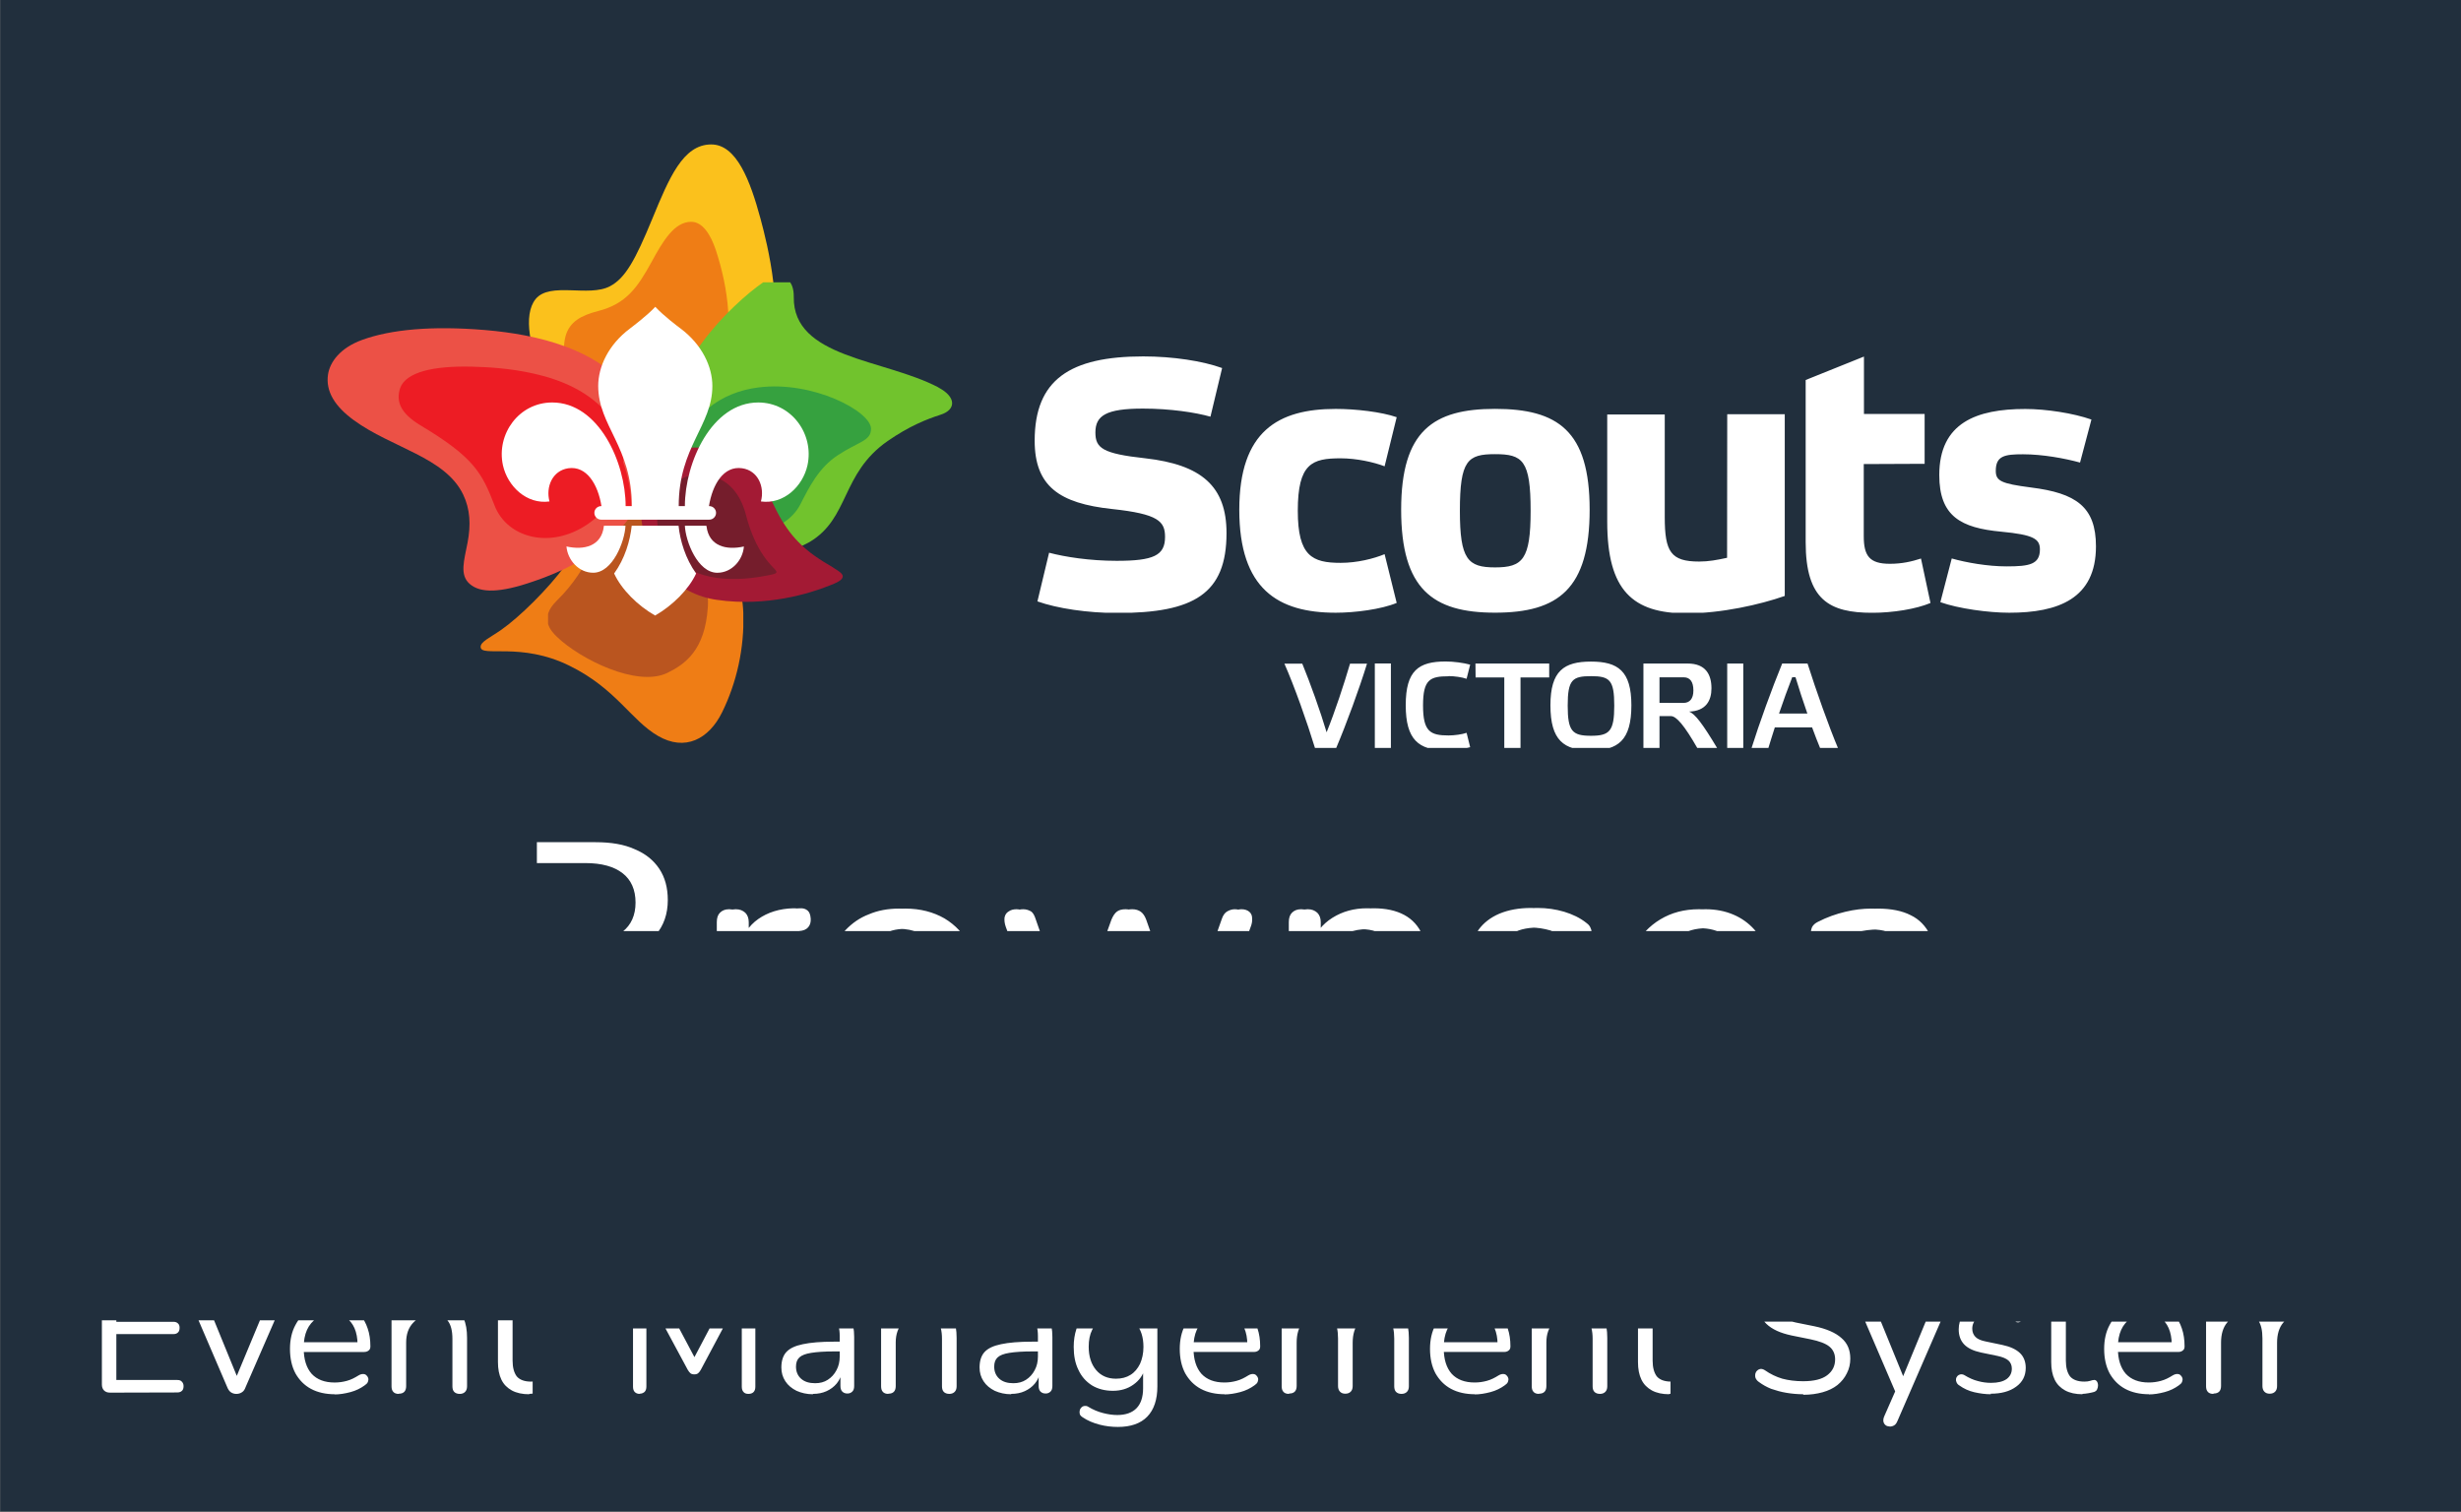 <?xml version="1.0" encoding="UTF-8"?>
<svg width="57.75mm" height="35.49mm" version="1.1" viewBox="0 0 57.75 35.49" xmlns="http://www.w3.org/2000/svg"><rect x="0" y="0" width="57.75" height="35.49" fill="#808080" stroke="none"/><defs><clipPath id="clipPath6"><path d="m36 1031h770v124h-770z"/></clipPath><clipPath id="clipPath10"><path d="m122 1082h71.2v18h-71.2z"/></clipPath><clipPath id="clipPath12"><path d="m139 1073h38v6.13h-38z"/></clipPath><clipPath id="clipPath14"><path d="m88 1092h17v21.2h-17z"/></clipPath><clipPath id="clipPath16"><path d="m91 1093h12v16h-12z"/></clipPath><clipPath id="clipPath18"><path d="m97 1085h20v19h-20z"/></clipPath><clipPath id="clipPath20"><path d="m98 1087h14v11h-14z"/></clipPath><clipPath id="clipPath22"><path d="m85 1073h18v16h-18z"/></clipPath><clipPath id="clipPath24"><path d="m90 1077h12v12h-12z"/></clipPath><clipPath id="clipPath26"><path d="m96 1082h14v11h-14z"/></clipPath><clipPath id="clipPath28"><path d="m75.2 1083h21.8v18h-21.8z"/></clipPath><clipPath id="clipPath30"><path d="m80 1087h16v12h-16z"/></clipPath><clipPath id="clipPath32"><path d="m97 1084h9v8h-9z"/></clipPath><clipPath id="clipPath34"><path d="m86 1081h22v22h-22z"/></clipPath><clipPath id="clipPath36"><path transform="matrix(.048 0 0 -.048 -17.7 53)" d="m373 1113h96v16h-96z"/></clipPath><clipPath id="clipPath38"><path transform="matrix(.083 0 0 -.083 -33.8 90.9)" d="m406 1090h31v10h-31z"/></clipPath><clipPath id="clipPath40"><path transform="matrix(.083 0 0 -.083 -32.1 89.7)" d="m386 1074h71v11h-71z"/></clipPath><clipPath id="clipPath42"><path transform="matrix(.083 0 0 -.083 -33.4 88.5)" d="m401 1059h39v12h-39z"/></clipPath></defs><g transform="translate(-76.34 -129.8)"><g transform="matrix(.265 0 0 .265 -41.1 101)"><path transform="matrix(.283 0 0 -1.08 433 1356)" d="m36 1031h770v124h-770z" clip-path="url(#clipPath6)" fill="#212f3d"/><g transform="translate(0,14)"><path transform="matrix(1.33,0,0,-1.33,372,1588)" d="m192 1092c-1.01 0.278-2.49 0.551-3.8 0.551-1.21 0-1.81-0.098-1.81-1.1 0-0.676 0.352-0.852 2.34-1.11 3-0.375 4.33-1.28 4.33-3.92 0-3.49-2.52-4.42-5.77-4.42-1.39 0-3.4 0.278-4.59 0.703l0.758 2.91c0.957-0.273 2.39-0.527 3.65-0.527 1.51 0 2.22 0.125 2.22 1.13 0 0.703-0.43 0.976-2.57 1.18-2.7 0.25-4.13 1.03-4.13 3.77 0 3.49 2.49 4.4 5.72 4.4 1.39 0 3.2-0.278 4.41-0.703zm-14.4-0.101v-4.8c0-1.31 0.379-1.84 1.74-1.84 0.809 0 1.46 0.152 2.07 0.351l0.633-2.96c-0.957-0.403-2.5-0.653-3.88-0.653-2.85 0-4.43 0.856-4.43 4.7v10.8l3.88 1.56v-3.82h4.04v-3.32zm-9.09 3.32h3.83v-12.1c-1.64-0.578-4.23-1.16-6.53-1.16-3.58 0-5.29 1.51-5.29 6.1v7.14h3.83v-6.83c0-2.31 0.402-2.96 2.29-2.96 0.629 0 1.18 0.102 1.86 0.25zm-17.8-6.43c0-3.24 0.527-3.77 2.34-3.77 1.84 0 2.37 0.527 2.37 3.77 0 3.36-0.527 3.77-2.37 3.77-1.82 0-2.34-0.402-2.34-3.77m-3.91 0.075c0 5.25 2.14 6.71 6.25 6.71 4.18 0 6.3-1.46 6.3-6.71 0-5.28-2.09-6.86-6.3-6.86-4.16 0-6.25 1.58-6.25 6.86m-0.297-6.21c-1.03-0.426-2.77-0.653-4.06-0.653-3.85 0-6.42 1.58-6.42 6.86 0 5.23 2.59 6.71 6.42 6.71 1.34 0 3.05-0.2 4.06-0.551l-0.805-3.27c-0.73 0.278-1.87 0.532-2.93 0.532-1.89 0-2.85-0.329-2.85-3.49 0-3.02 0.961-3.47 2.85-3.47 1.11 0 2.2 0.277 2.93 0.578zm-12.4 12.4c-0.988 0.281-2.68 0.539-4.5 0.539-2.45 0-3.16-0.469-3.16-1.59 0-1.04 0.473-1.41 3.32-1.72 3.74-0.422 5.41-1.86 5.41-4.98 0-4.04-2.17-5.32-7.27-5.32-1.98 0-4 0.304-5.32 0.773l0.777 3.24c1.06-0.281 2.71-0.539 4.5-0.539 2.45 0 3.22 0.352 3.22 1.59 0 1.04-0.445 1.53-3.53 1.86-3.51 0.375-5.15 1.52-5.15 4.55 0 4.06 2.35 5.61 7.23 5.61 1.98 0 3.95-0.305 5.25-0.774z" clip-path="url(#clipPath10)" fill="#fff"/><path transform="matrix(1.33,0,0,-1.33,372,1588)" d="m164 1076v1.7h1.62c0.402 0 0.637-0.282 0.637-0.875 0-0.551-0.246-0.828-0.66-0.828zm1.97-0.582c1.13 0.039 1.49 0.738 1.49 1.55 0 0.911-0.383 1.65-1.58 1.65h-2.95v-5.66h1.07v2.16h0.758c0.363 0 0.894-0.61 1.78-2.16h1.32c-0.992 1.66-1.5 2.32-1.89 2.46m-6.53-1.61c-1.25 0-1.55 0.309-1.55 2.01 0 1.72 0.309 1.96 1.55 1.96s1.55-0.25 1.55-1.96c0-1.7-0.309-2.01-1.55-2.01m0 4.94c-1.8 0-2.7-0.618-2.7-2.91 0-2.34 0.895-3 2.7-3 1.8 0 2.69 0.66 2.69 3 0 2.29-0.895 2.91-2.69 2.91m9.07-5.79h1.07v5.66h-1.07zm3.45 2.33c0.289 0.855 0.594 1.69 0.879 2.42h0.219c0.219-0.731 0.496-1.58 0.789-2.42zm1.89 3.33h-1.68c-0.691-1.69-1.52-3.97-2.05-5.66h1.12c0.133 0.429 0.277 0.91 0.441 1.41h2.48c0.188-0.52 0.383-1.01 0.547-1.41h1.19c-0.637 1.51-1.46 3.84-2.04 5.66m-22.1-0.926h1.91v-4.73h1.08v4.73h1.91v0.926h-4.91zm-6.71-4.73h1.07v5.66h-1.07zm4.91 4.82c0.383 0 0.91-0.074 1.2-0.18l0.238 0.942c-0.441 0.121-1.11 0.211-1.63 0.211-1.8 0-2.66-0.598-2.66-2.91 0-2.3 0.863-3 2.66-3 0.523 0 1.19 0.082 1.63 0.203l-0.238 0.957c-0.293-0.105-0.82-0.175-1.2-0.175-1.23 0-1.7 0.265-1.7 2 0 1.73 0.465 1.94 1.7 1.94m-8.12-3.73c-0.418 1.41-1.11 3.33-1.62 4.57h-1.19c0.668-1.51 1.5-3.86 2.05-5.66h1.38c0.715 1.69 1.55 3.97 2.07 5.66h-1.13c-0.406-1.38-1-3.19-1.56-4.57" clip-path="url(#clipPath12)" fill="#fff"/><path transform="matrix(1.33,0,0,-1.33,372,1588)" d="m105 1104c-0.211 1.77-0.613 3.34-0.855 4.24-0.68 2.51-1.59 4.96-3.3 4.94-1.86-0.016-2.78-2.22-3.9-4.94-1.14-2.77-1.8-3.96-2.82-4.5-1.41-0.746-3.99 0.313-4.95-0.851-0.43-0.531-0.527-1.38-0.387-2.36 0.102-0.718 0.332-1.5 0.645-2.28 0.297-0.726 0.668-1.44 1.08-2.08 0.949-1.46 2.17-2.59 3.68-3.23 0.348-0.153 0.715-0.278 1.09-0.375 0.031-0.01 0.059-0.016 0.09-0.02 0.543-0.133 1.12-0.211 1.73-0.227h0.492c0.484 0.024 1.01 0.106 1.55 0.262 0.039 0.012 0.078 0.024 0.121 0.035 0.047 0.016 0.098 0.032 0.148 0.047 0.234 0.078 0.473 0.168 0.711 0.274 0.094 0.043 0.191 0.09 0.285 0.136 1.53 0.754 3.02 2.12 3.92 4.27 0.293 0.699 0.52 1.48 0.668 2.35 0.234 1.4 0.184 2.92 0.016 4.3" clip-path="url(#clipPath14)" fill="#fbc11c"/><path transform="matrix(1.33,0,0,-1.33,372,1588)" d="m102 1102c-0.094 1.54-0.442 2.96-0.82 4.12-0.352 1.07-0.894 1.91-1.65 1.91-1.12 0-1.88-1.28-2.63-2.66-0.941-1.71-1.69-2.8-3.56-3.28-1.14-0.293-1.9-0.711-2.17-1.66-0.066-0.235-0.098-0.481-0.105-0.735-0.027-0.816 0.223-1.7 0.59-2.48 0.355-0.746 0.812-1.39 1.23-1.77 0.496-0.457 1.05-0.812 1.65-1.06 0.605-0.25 1.26-0.391 1.96-0.41h0.152c0.203 0 0.402 0.015 0.594 0.039 2.32 0.304 3.98 2.35 4.5 4.6 0.203 0.868 0.285 1.74 0.285 2.57 0 0.281-8e-3 0.558-0.023 0.832" clip-path="url(#clipPath16)" fill="#ef7d15"/><path transform="matrix(1.33,0,0,-1.33,372,1588)" d="m116 1097c-3.66 1.92-9.7 1.94-9.64 6.03 0.016 1.09-0.602 1.53-1.41 1.28-0.195-0.058-0.402-0.16-0.617-0.305-0.52-0.355-1.2-0.902-1.93-1.6-0.461-0.442-0.938-0.938-1.4-1.48-1.33-1.56-2.96-4.11-3.36-6.52-0.019-0.129-0.039-0.262-0.055-0.391-0.051-0.488-0.07-0.949-0.055-1.39 0.008-0.351 0.039-0.691 0.09-1.02 0.102-0.645 0.277-1.23 0.52-1.75 0.215-0.473 0.484-0.899 0.797-1.28 0.527-0.649 1.18-1.18 1.92-1.6 0.195-0.113 0.387-0.211 0.582-0.305 1.48-0.715 2.9-0.898 4.19-0.644 0.574 0.117 1.12 0.32 1.63 0.605 0.047 0.024 0.094 0.047 0.141 0.074 2.68 1.58 2.09 4.56 5.21 6.73 1.43 0.988 2.56 1.44 3.52 1.75 1.05 0.332 1.05 1.19-0.141 1.81" clip-path="url(#clipPath18)" fill="#71c32d"/><path transform="matrix(1.33,0,0,-1.33,372,1588)" d="m104 1097c-1.2-0.152-2.38-0.586-3.38-1.42-0.648-0.543-1.29-1.6-1.48-2.82-0.066-0.149-0.129-0.301-0.188-0.457-0.004-0.012-0.008-0.02-0.012-0.032-0.059-0.144-0.113-0.297-0.164-0.449-0.133-0.387-0.246-0.805-0.328-1.26-0.016-0.09-0.031-0.179-0.047-0.273-0.07-0.453-0.109-0.938-0.109-1.47v-0.207h0.832v0.207c0 0.141 0.004 0.281 0.012 0.422 0.027 0.422 0.086 0.856 0.176 1.28 0.051 0.223 0.105 0.446 0.168 0.664 0.352 0.168 0.742 0.258 1.14 0.247 1.15-0.036 1.89-0.532 2.37-1.16 0.078-0.105 0.152-0.214 0.219-0.324 0.133-0.226 0.238-0.457 0.324-0.687 0.07-0.196 0.129-0.383 0.176-0.567 0.027-0.113 0.059-0.222 0.09-0.332 0.062-0.222 0.137-0.437 0.211-0.648 0.039-0.102 0.078-0.207 0.121-0.309 0.066 0.012 0.133 0.024 0.203 0.039 0.465 0.098 0.898 0.278 1.28 0.516 0.516 0.324 0.926 0.758 1.17 1.23 0.621 1.22 1.26 2.48 2.51 3.3 1.4 0.922 2.21 0.938 2.21 1.76 0 1.15-3.87 3.22-7.5 2.75" clip-path="url(#clipPath20)" fill="#36a13f"/><path transform="matrix(1.33,0,0,-1.33,372,1588)" d="m103 1082c-4e-3 0.176-0.02 0.371-0.043 0.582-0.082 0.715-0.285 1.6-0.703 2.5-0.242 0.512-0.559 1.03-0.965 1.52-0.606 0.731-1.42 1.4-2.5 1.9-0.098 0.047-0.195 0.09-0.297 0.132-0.195 0.083-0.398 0.157-0.602 0.219-0.406 0.125-0.82 0.211-1.23 0.246-0.254 0.024-0.512 0.024-0.766 0.01-1.52-0.105-2.99-0.941-4.07-2.92-0.168-0.312-0.391-0.652-0.652-1.01-1.16-1.59-3.09-3.48-4.28-4.31-0.734-0.516-1.41-0.801-1.38-1.16 0.051-0.692 2.68 0.363 5.92-1.24 3.11-1.53 4.08-3.62 5.89-4.67 1.79-1.04 3.38-0.23 4.27 1.58 0.957 1.95 1.49 4.25 1.41 6.62" clip-path="url(#clipPath22)" fill="#ef7d15"/><path transform="matrix(1.33,0,0,-1.33,372,1588)" d="m100 1085c-0.727 0.27-1.41 0.715-1.96 1.42-0.199 0.258-0.355 0.524-0.473 0.789-0.184 0.407-0.273 0.813-0.289 1.21-0.406 0.125-0.82 0.211-1.23 0.246-0.258 0.024-0.512 0.028-0.77 0.01-0.445-0.734-1.01-1.37-1.61-1.91-0.051-0.047-0.102-0.09-0.148-0.133-0.641-0.59-0.969-1.32-1.58-2.21-0.336-0.488-0.758-1.03-1.36-1.62-1.21-1.18-0.371-2.04 0.027-2.42 1.51-1.45 5.32-3.38 7.35-2.38 1.19 0.586 2.49 1.52 2.68 4.35 4e-3 0.039 8e-3 0.078 8e-3 0.117 0.047 0.809-0.188 1.72-0.637 2.54" clip-path="url(#clipPath24)" fill="#ba551f"/><path transform="matrix(1.33,0,0,-1.33,372,1588)" d="m109 1085c-0.883 0.519-1.65 1-2.35 1.73-0.492 0.504-0.949 1.13-1.39 1.97-0.094 0.184-0.191 0.371-0.285 0.574-0.871 1.86-1.68 4.18-4.46 4.18-0.285 0-0.559-0.028-0.82-0.071-0.082-0.015-0.164-0.031-0.242-0.046-0.25-0.059-0.484-0.133-0.707-0.231-0.051-0.019-0.098-0.039-0.141-0.062-0.047-0.02-0.09-0.043-0.133-0.067-0.59-0.301-1.08-0.738-1.46-1.28-0.469-0.676-0.754-1.51-0.816-2.44-0.023-0.363-0.016-0.738 0.031-1.12 0.004-0.054 0.012-0.105 0.019-0.156 0.297-2.09 1.82-4.44 4.54-5.04 0.129-0.027 0.258-0.055 0.395-0.074 0.449-0.067 0.887-0.11 1.32-0.129 3.16-0.149 5.75 0.855 6.55 1.2 0.262 0.109 0.57 0.273 0.57 0.488-4e-3 0.168-0.219 0.325-0.617 0.563" clip-path="url(#clipPath26)" fill="#a31a34"/><path transform="matrix(1.33,0,0,-1.33,372,1588)" d="m96.6 1094c-0.496 2.57-2.27 4.55-5.43 5.72-0.82 0.305-1.73 0.555-2.74 0.75-0.824 0.157-1.71 0.278-2.66 0.356-3.5 0.289-6.23 0.039-8.15-0.66-1.45-0.528-2.14-1.46-2.27-2.3-0.172-1.14 0.477-2.14 1.71-3.04 2.54-1.86 6.09-2.46 7.29-4.96 0.465-0.969 0.516-2.01 0.293-3.19-0.23-1.2-0.551-2.16 0.145-2.76 0.711-0.621 2.03-0.598 4.22 0.164 0.293 0.101 1.06 0.355 2.01 0.804 0.91 0.434 1.98 1.05 2.95 1.88 0.047 0.047 0.098 0.09 0.148 0.133 0.609 0.543 1.17 1.18 1.62 1.91 0.586 0.969 0.973 2.11 1 3.44 0 0.051 0.004 0.102 0.004 0.153 0 0.555-0.051 1.08-0.148 1.59" clip-path="url(#clipPath28)" fill="#ec5146"/><path transform="matrix(1.33,0,0,-1.33,372,1588)" d="m95 1092c0.004 0.066 0.008 0.133 0.008 0.203 0.004 0.672-0.121 1.33-0.375 1.93-0.117 0.285-0.266 0.551-0.441 0.801-0.633 0.89-1.49 1.55-2.44 2.04-0.852 0.441-1.78 0.742-2.69 0.945-1.65 0.379-3.23 0.441-4.12 0.465-2.59 0.066-4.41-0.363-4.79-1.43-0.281-0.863-0.004-1.66 1.36-2.48 3.56-2.13 4.09-3.16 4.93-5.34 0.824-2.14 3.71-2.95 6.22-1.22 0.914 0.629 1.55 1.44 1.93 2.31 0.082-0.481 0.129-0.953 0.129-1.4v-0.207h0.828v0.207c0 1.28-0.23 2.3-0.543 3.18" clip-path="url(#clipPath30)" fill="#ed1c24"/><path transform="matrix(1.33,0,0,-1.33,372,1588)" d="m105 1085c-0.051 0.05-0.098 0.105-0.145 0.156-0.52 0.562-0.926 1.25-1.24 2.02-0.168 0.406-0.309 0.836-0.426 1.29-0.297 1.16-1.04 2.68-3.08 2.74-0.402 0.011-0.789-0.079-1.14-0.247-0.105-0.05-0.207-0.105-0.305-0.171-0.293-0.188-0.559-0.434-0.773-0.727-0.234-0.316-0.414-0.684-0.52-1.08-0.078-0.297-0.117-0.609-0.102-0.93 0.016-0.398 0.109-0.804 0.289-1.21 0.121-0.265 0.273-0.531 0.473-0.789 0.547-0.703 1.23-1.15 1.96-1.42 0.535-0.203 1.1-0.308 1.64-0.355 1.35-0.117 2.58 0.133 3.04 0.219 0.633 0.117 0.656 0.175 0.332 0.5" clip-path="url(#clipPath32)" fill="#751d2c"/><path transform="matrix(1.33,0,0,-1.33,372,1588)" d="m104 1096c-3.1 0-4.89-4-4.89-6.9h-0.41c0 3.96 2.24 5.35 2.24 8 0 1.28-0.684 2.75-2.11 3.82-0.191 0.141-1.13 0.844-1.69 1.45-0.559-0.602-1.5-1.3-1.69-1.45-1.43-1.07-2.11-2.54-2.11-3.82 0-2.66 2.24-4.04 2.24-8h-0.414c0 2.9-1.79 6.9-4.89 6.9-2.21 0-3.73-2.1-3.28-4.18 0.309-1.4 1.58-2.62 3.1-2.41-0.258 0.965 0.188 2.05 1.25 2.21 1.23 0.176 1.98-1.08 2.21-2.52h-0.019c-0.25 0-0.453-0.203-0.453-0.449 0-0.25 0.203-0.453 0.453-0.453h7.2c0.246 0 0.449 0.203 0.449 0.453 0 0.246-0.203 0.449-0.449 0.449h-0.023c0.23 1.44 0.976 2.7 2.21 2.52 1.06-0.153 1.51-1.24 1.25-2.21 1.52-0.211 2.79 1.01 3.1 2.41 0.453 2.08-1.07 4.18-3.28 4.18m-3.45-8.24c0 0.01 0 0.02-4e-3 0.032h-1.43c0.047-1.04 0.852-3.13 2.16-3.13 0.957 0 1.7 0.836 1.77 1.75-1.16-0.262-2.33 0.01-2.49 1.35m-4.98 0.032c-0.102-0.993-0.457-2.2-1.17-3.18 0.492-1.07 1.57-2.14 2.73-2.8 1.16 0.668 2.24 1.74 2.73 2.8-0.707 0.976-1.07 2.19-1.17 3.18zm-0.414 0c-0.047-1.04-0.852-3.13-2.15-3.13-0.957 0-1.7 0.836-1.78 1.75 1.16-0.262 2.34 0.01 2.49 1.35 0 0.01 0.004 0.02 0.004 0.032z" clip-path="url(#clipPath34)" fill="#fff"/></g><path transform="matrix(28,0,0,28,485,203)" d="m0.132-1.86e-5c-0.015 0-0.026-0.004-0.034-0.011-0.008-0.008-0.011-0.019-0.011-0.034v-0.615c0-0.015 0.004-0.025 0.011-0.033 0.008-0.008 0.019-0.012 0.034-0.012h0.237c0.049 0 0.09 0.007 0.123 0.022 0.034 0.014 0.06 0.035 0.078 0.062 0.018 0.027 0.027 0.06 0.027 0.099 0 0.044-0.013 0.081-0.038 0.11-0.026 0.029-0.06 0.048-0.104 0.058v-0.014c0.05 6e-3 0.089 0.024 0.117 0.054 0.028 0.03 0.042 0.07 0.042 0.119 0 0.063-0.02 0.111-0.061 0.145-0.041 0.033-0.098 0.05-0.172 0.05zm0.035-0.066h0.206c0.054 0 0.093-0.011 0.12-0.032 0.027-0.021 0.04-0.054 0.04-0.097 0-0.044-0.013-0.077-0.04-0.098-0.026-0.021-0.066-0.032-0.12-0.032h-0.206zm0-0.324h0.19c0.052 0 0.091-0.011 0.118-0.032 0.027-0.021 0.041-0.052 0.041-0.092 0-0.041-0.014-0.072-0.041-0.093-0.027-0.021-0.066-0.032-0.118-0.032h-0.19zm-0.014 0.39c-0.015 0-0.026-0.004-0.034-0.011-0.008-0.008-0.011-0.019-0.011-0.034v-0.615c0-0.015 0.004-0.025 0.011-0.033 0.008-0.008 0.019-0.012 0.034-0.012h0.237c0.049 0 0.09 0.007 0.123 0.022 0.034 0.014 0.06 0.035 0.078 0.062 0.018 0.027 0.027 0.06 0.027 0.099 0 0.044-0.013 0.081-0.038 0.11-0.026 0.029-0.06 0.048-0.104 0.058v-0.014c0.05 6e-3 0.089 0.024 0.117 0.054 0.028 0.03 0.042 0.07 0.042 0.119 0 0.063-0.02 0.111-0.061 0.145-0.041 0.033-0.098 0.05-0.172 0.05zm0.035-0.066h0.206c0.054 0 0.093-0.011 0.12-0.032 0.027-0.021 0.04-0.054 0.04-0.097 0-0.044-0.013-0.077-0.04-0.098-0.026-0.021-0.066-0.032-0.12-0.032h-0.206zm0-0.324h0.19c0.052 0 0.091-0.011 0.118-0.032 0.027-0.021 0.041-0.052 0.041-0.092 0-0.041-0.014-0.072-0.041-0.093-0.027-0.021-0.066-0.032-0.118-0.032h-0.19zm0.627 0.397c-0.013 0-0.024-0.004-0.031-0.011-0.007-0.007-0.011-0.018-0.011-0.031v-0.417c0-0.013 0.003-0.023 0.01-0.03 0.007-0.007 0.016-0.011 0.029-0.011 0.013 0 0.022 0.004 0.03 0.011 0.007 0.007 0.011 0.017 0.011 0.03v0.081h-0.01c0.011-0.039 0.031-0.07 0.061-0.091 0.03-0.021 0.067-0.033 0.111-0.034 0.01-6.98e-4 0.018 0.002 0.024 0.007 0.006 0.005 0.009 0.013 0.01 0.026 6.98e-4 0.011-0.002 0.02-0.008 0.027-6e-3 0.007-0.015 0.011-0.029 0.012l-0.016 0.002c-0.045 0.004-0.08 0.019-0.105 0.043-0.024 0.025-0.036 0.059-0.036 0.103v0.242c0 0.013-0.004 0.024-0.011 0.031-0.007 0.007-0.017 0.011-0.03 0.011zm0.021 0c-0.013 0-0.024-0.004-0.031-0.011-0.007-0.007-0.011-0.018-0.011-0.031v-0.417c0-0.013 0.003-0.023 0.01-0.03 0.007-0.007 0.016-0.011 0.029-0.011 0.013 0 0.022 0.004 0.03 0.011 0.007 0.007 0.011 0.017 0.011 0.03v0.081h-0.01c0.011-0.039 0.031-0.07 0.061-0.091 0.03-0.021 0.067-0.033 0.111-0.034 0.01-6.98e-4 0.018 0.002 0.024 0.007 0.006 0.005 0.009 0.013 0.01 0.026 6.98e-4 0.011-0.002 0.02-0.008 0.027-6e-3 0.007-0.015 0.011-0.029 0.012l-0.016 0.002c-0.045 0.004-0.08 0.019-0.105 0.043-0.024 0.025-0.036 0.059-0.036 0.103v0.242c0 0.013-0.004 0.024-0.011 0.031-0.007 0.007-0.017 0.011-0.03 0.011zm0.514 0.002c-0.047 0-0.088-0.01-0.123-0.031-0.035-0.021-0.062-0.05-0.081-0.088-0.019-0.037-0.029-0.082-0.029-0.133 0-0.039 0.005-0.073 0.016-0.104 0.011-0.031 0.026-0.058 0.047-0.08 0.021-0.022 0.045-0.039 0.074-0.05 0.028-0.012 0.06-0.018 0.095-0.018 0.047 0 0.088 0.011 0.123 0.031 0.035 0.021 0.062 0.05 0.081 0.088 0.019 0.038 0.029 0.082 0.029 0.133 0 0.038-0.005 0.073-0.016 0.104-0.011 0.031-0.026 0.057-0.047 0.079-0.021 0.022-0.045 0.04-0.074 0.051-0.028 0.011-0.06 0.017-0.095 0.017zm0-0.065c0.03 0 0.057-0.007 0.079-0.022 0.023-0.015 0.04-0.036 0.052-0.064 0.012-0.028 0.018-0.062 0.018-0.101 0-0.061-0.014-0.107-0.041-0.14-0.027-0.032-0.063-0.048-0.109-0.048-0.031 0-0.057 0.007-0.079 0.022-0.022 0.014-0.04 0.035-0.052 0.063-0.012 0.028-0.018 0.062-0.018 0.103 0 0.06 0.013 0.106 0.041 0.138 0.028 0.032 0.064 0.049 0.109 0.049zm0.021 0.065c-0.047 0-0.088-0.01-0.123-0.031-0.035-0.021-0.062-0.05-0.081-0.088-0.019-0.037-0.029-0.082-0.029-0.133 0-0.039 0.005-0.073 0.016-0.104 0.011-0.031 0.026-0.058 0.047-0.08 0.021-0.022 0.045-0.039 0.074-0.05 0.028-0.012 0.06-0.018 0.095-0.018 0.047 0 0.088 0.011 0.123 0.031 0.035 0.021 0.062 0.05 0.081 0.088 0.019 0.038 0.029 0.082 0.029 0.133 0 0.038-0.005 0.073-0.016 0.104-0.011 0.031-0.026 0.057-0.047 0.079-0.021 0.022-0.045 0.04-0.074 0.051-0.028 0.011-0.06 0.017-0.095 0.017zm0-0.065c0.03 0 0.057-0.007 0.079-0.022 0.023-0.015 0.04-0.036 0.052-0.064 0.012-0.028 0.018-0.062 0.018-0.101 0-0.061-0.014-0.107-0.041-0.14-0.027-0.032-0.063-0.048-0.109-0.048-0.031 0-0.057 0.007-0.079 0.022-0.022 0.014-0.04 0.035-0.052 0.063-0.012 0.028-0.018 0.062-0.018 0.103 0 0.06 0.013 0.106 0.041 0.138 0.028 0.032 0.064 0.049 0.109 0.049zm0.516 0.063c-0.011 0-0.021-0.003-0.03-0.009-0.009-0.006-0.015-0.016-0.021-0.03l-0.149-0.405c-0.004-0.011-0.005-0.021-0.004-0.03 0.002-0.009 0.006-0.015 0.013-0.019 0.007-0.005 0.015-0.007 0.025-0.007s0.018 0.003 0.025 0.007c0.006 0.004 0.011 0.013 0.015 0.026l0.14 0.4h-0.024l0.144-0.4c0.005-0.012 0.011-0.021 0.018-0.026 0.007-0.005 0.016-0.007 0.027-0.007 0.011 0 0.02 0.003 0.027 0.008 0.007 0.005 0.013 0.014 0.017 0.025l0.141 0.4h-0.023l0.142-0.402c0.004-0.012 0.01-0.02 0.017-0.024 0.007-0.004 0.015-0.007 0.024-0.007 0.011 0 0.019 0.003 0.025 0.008 0.006 0.005 0.009 0.012 0.009 0.021 6.98e-4 0.009-9.77e-4 0.018-0.005 0.028l-0.149 0.405c-0.004 0.013-0.011 0.022-0.021 0.029-0.009 0.006-0.019 0.009-0.03 0.009-0.012 0-0.022-0.003-0.03-0.009-0.009-0.007-0.015-0.016-0.02-0.029l-0.148-0.406h0.043l-0.147 0.406c-0.005 0.013-0.012 0.022-0.02 0.029-0.009 0.006-0.019 0.009-0.031 0.009zm0.021 0c-0.011 0-0.021-0.003-0.03-0.009-0.009-0.006-0.015-0.016-0.021-0.03l-0.149-0.405c-0.004-0.011-0.005-0.021-0.004-0.03 0.002-0.009 0.006-0.015 0.013-0.019 0.007-0.005 0.015-0.007 0.025-0.007s0.018 0.003 0.025 0.007c0.006 0.004 0.011 0.013 0.015 0.026l0.14 0.4h-0.024l0.144-0.4c0.005-0.012 0.011-0.021 0.018-0.026 0.007-0.005 0.016-0.007 0.027-0.007 0.011 0 0.02 0.003 0.027 0.008 0.007 0.005 0.013 0.014 0.017 0.025l0.141 0.4h-0.023l0.142-0.402c0.004-0.012 0.01-0.02 0.017-0.024 0.007-0.004 0.015-0.007 0.024-0.007 0.011 0 0.019 0.003 0.025 0.008 0.006 0.005 0.009 0.012 0.009 0.021 6.98e-4 0.009-9.76e-4 0.018-0.005 0.028l-0.149 0.405c-0.004 0.013-0.011 0.022-0.021 0.029-0.009 0.006-0.019 0.009-0.03 0.009-0.012 0-0.022-0.003-0.03-0.009-0.009-0.007-0.015-0.016-0.02-0.029l-0.148-0.406h0.043l-0.147 0.406c-0.005 0.013-0.012 0.022-0.02 0.029-0.009 0.006-0.019 0.009-0.031 0.009zm0.714 0c-0.013 0-0.023-0.004-0.03-0.011-0.007-0.007-0.01-0.018-0.01-0.031v-0.417c0-0.013 0.003-0.023 0.01-0.03 0.007-0.007 0.016-0.011 0.029-0.011 0.013 0 0.022 0.004 0.03 0.011 0.007 0.007 0.011 0.017 0.011 0.03v0.086l-0.011-0.012c0.014-0.039 0.037-0.068 0.069-0.088 0.032-0.02 0.068-0.03 0.109-0.03 0.039 0 0.071 0.007 0.097 0.021 0.026 0.014 0.045 0.035 0.058 0.064 0.013 0.028 0.019 0.064 0.019 0.107v0.268c0 0.013-0.004 0.024-0.011 0.031-0.007 0.007-0.017 0.011-0.03 0.011-0.013 0-0.023-0.004-0.03-0.011-0.007-0.007-0.011-0.018-0.011-0.031v-0.263c0-0.045-0.009-0.078-0.027-0.099-0.018-0.021-0.046-0.032-0.084-0.032-0.045 0-0.08 0.014-0.107 0.042-0.026 0.028-0.04 0.065-0.04 0.11v0.242c0 0.028-0.014 0.042-0.041 0.042zm0.021 0c-0.013 0-0.023-0.004-0.03-0.011-0.007-0.007-0.01-0.018-0.01-0.031v-0.417c0-0.013 0.003-0.023 0.01-0.03 0.007-0.007 0.016-0.011 0.029-0.011 0.013 0 0.022 0.004 0.03 0.011 0.007 0.007 0.011 0.017 0.011 0.03v0.086l-0.011-0.012c0.014-0.039 0.037-0.068 0.069-0.088 0.032-0.02 0.068-0.03 0.109-0.03 0.039 0 0.071 0.007 0.097 0.021 0.026 0.014 0.045 0.035 0.058 0.064 0.013 0.028 0.019 0.064 0.019 0.107v0.268c0 0.013-0.004 0.024-0.011 0.031-0.007 0.007-0.017 0.011-0.03 0.011-0.013 0-0.023-0.004-0.03-0.011-0.007-0.007-0.011-0.018-0.011-0.031v-0.263c0-0.045-0.009-0.078-0.027-0.099-0.018-0.021-0.046-0.032-0.084-0.032-0.045 0-0.08 0.014-0.107 0.042-0.026 0.028-0.04 0.065-0.04 0.11v0.242c0 0.028-0.014 0.042-0.041 0.042zm0.693 0.002c-0.03 0-0.06-0.004-0.091-0.011-0.03-0.007-0.058-0.02-0.084-0.038-0.006-0.004-0.011-0.01-0.014-0.016-0.003-0.006-0.003-0.013-0.002-0.019 0.001-0.006 0.004-0.012 0.008-0.016 0.004-0.005 0.01-0.008 0.016-0.009 0.006-0.001 0.013 4.19e-4 0.021 0.004 0.026 0.016 0.051 0.027 0.075 0.034 0.025 0.006 0.049 0.009 0.073 0.009 0.038 0 0.067-0.007 0.086-0.021 0.019-0.014 0.029-0.033 0.029-0.058 0-0.019-0.006-0.033-0.019-0.044-0.013-0.011-0.033-0.02-0.06-0.026l-0.091-0.02c-0.042-0.009-0.073-0.023-0.094-0.045-0.02-0.021-0.03-0.049-0.03-0.083 0-0.03 0.008-0.056 0.023-0.078 0.016-0.022 0.038-0.039 0.066-0.051 0.029-0.012 0.062-0.018 0.1-0.018 0.029 0 0.057 0.004 0.084 0.012 0.026 0.008 0.05 0.019 0.071 0.036 0.007 0.005 0.011 0.011 0.013 0.017 0.003 0.006 0.003 0.013 0.001 0.019-0.002 0.006-0.005 0.012-0.009 0.016-0.004 0.004-0.01 0.007-0.017 0.007-0.007 4.19e-4 -0.014-0.002-0.021-0.006-0.02-0.013-0.041-0.023-0.061-0.03-0.021-0.006-0.041-0.009-0.061-0.009-0.037 0-0.066 0.008-0.085 0.022-0.019 0.015-0.029 0.034-0.029 0.058 0 0.019 0.006 0.035 0.018 0.046 0.012 0.012 0.031 0.021 0.056 0.026l0.091 0.019c0.043 0.01 0.075 0.025 0.097 0.045 0.022 0.02 0.033 0.047 0.033 0.082 0 0.044-0.018 0.079-0.053 0.105-0.035 0.026-0.082 0.039-0.141 0.039zm0.021 0c-0.03 0-0.06-0.004-0.091-0.011-0.03-0.007-0.058-0.02-0.084-0.038-0.006-0.004-0.011-0.01-0.014-0.016-0.003-0.006-0.003-0.013-0.002-0.019 0.001-0.006 0.004-0.012 0.008-0.016 0.004-0.005 0.01-0.008 0.016-0.009 0.006-0.001 0.013 4.19e-4 0.021 0.004 0.026 0.016 0.051 0.027 0.075 0.034 0.025 0.006 0.049 0.009 0.073 0.009 0.038 0 0.067-0.007 0.086-0.021 0.019-0.014 0.029-0.033 0.029-0.058 0-0.019-0.006-0.033-0.019-0.044-0.013-0.011-0.033-0.02-0.06-0.026l-0.091-0.02c-0.042-0.009-0.073-0.023-0.094-0.045-0.02-0.021-0.03-0.049-0.03-0.083 0-0.03 0.008-0.056 0.023-0.078 0.016-0.022 0.038-0.039 0.066-0.051 0.029-0.012 0.062-0.018 0.1-0.018 0.029 0 0.057 0.004 0.084 0.012 0.026 0.008 0.05 0.019 0.071 0.036 0.007 0.005 0.011 0.011 0.013 0.017 0.003 0.006 0.003 0.013 0.001 0.019-0.002 0.006-0.005 0.012-0.009 0.016-0.004 0.004-0.01 0.007-0.017 0.007-0.007 4.19e-4 -0.014-0.002-0.021-0.006-0.02-0.013-0.041-0.023-0.061-0.03-0.021-0.006-0.041-0.009-0.061-0.009-0.037 0-0.066 0.008-0.085 0.022-0.019 0.015-0.029 0.034-0.029 0.058 0 0.019 0.006 0.035 0.018 0.046 0.012 0.012 0.031 0.021 0.056 0.026l0.091 0.019c0.043 0.01 0.075 0.025 0.097 0.045 0.022 0.02 0.033 0.047 0.033 0.082 0 0.044-0.018 0.079-0.053 0.105-0.035 0.026-0.082 0.039-0.141 0.039zm0.537 0c-0.051 0-0.096-0.01-0.133-0.03-0.037-0.02-0.066-0.049-0.086-0.086-0.021-0.037-0.031-0.082-0.031-0.134 0-0.051 0.01-0.095 0.03-0.132 0.02-0.037 0.048-0.067 0.083-0.088 0.035-0.021 0.075-0.032 0.122-0.032 0.033 0 0.062 0.006 0.088 0.017 0.026 0.011 0.048 0.027 0.066 0.047 0.019 0.021 0.033 0.045 0.042 0.075 0.01 0.029 0.015 0.062 0.015 0.099 0 0.011-0.003 0.019-0.009 0.024-6e-3 0.005-0.015 0.007-0.026 0.007h-0.348v-0.053h0.329l-0.016 0.013c0-0.036-0.005-0.066-0.016-0.091-0.011-0.025-0.026-0.045-0.046-0.058-0.02-0.013-0.046-0.02-0.076-0.02-0.034 0-0.063 0.008-0.086 0.024-0.023 0.016-0.041 0.037-0.054 0.065-0.012 0.028-0.018 0.06-0.018 0.097v0.006c0 0.061 0.015 0.108 0.045 0.14 0.03 0.032 0.072 0.048 0.127 0.048 0.023 0 0.045-0.003 0.068-0.009 0.022-0.006 0.044-0.016 0.065-0.03 0.009-0.006 0.018-0.009 0.025-0.008 0.008 0 0.014 0.002 0.018 0.007 0.005 0.004 0.008 0.01 0.009 0.016 0.002 0.006 0.001 0.013-0.002 0.021-0.003 0.007-0.009 0.013-0.017 0.019-0.022 0.016-0.048 0.028-0.078 0.037-0.03 0.009-0.06 0.013-0.089 0.013zm0.021 0c-0.051 0-0.096-0.01-0.133-0.03-0.037-0.02-0.066-0.049-0.086-0.086-0.021-0.037-0.031-0.082-0.031-0.134 0-0.051 0.01-0.095 0.03-0.132 0.02-0.037 0.048-0.067 0.083-0.088 0.035-0.021 0.075-0.032 0.122-0.032 0.033 0 0.062 0.006 0.088 0.017 0.026 0.011 0.048 0.027 0.066 0.047 0.019 0.021 0.033 0.045 0.042 0.075 0.01 0.029 0.015 0.062 0.015 0.099 0 0.011-0.003 0.019-0.009 0.024-6e-3 0.005-0.015 0.007-0.026 0.007h-0.348v-0.053h0.329l-0.016 0.013c0-0.036-0.005-0.066-0.016-0.091-0.011-0.025-0.026-0.045-0.046-0.058-0.02-0.013-0.046-0.02-0.076-0.02-0.034 0-0.063 0.008-0.086 0.024-0.023 0.016-0.041 0.037-0.054 0.065-0.012 0.028-0.018 0.06-0.018 0.097v0.006c0 0.061 0.015 0.108 0.045 0.14 0.03 0.032 0.072 0.048 0.127 0.048 0.023 0 0.045-0.003 0.068-0.009 0.022-0.006 0.044-0.016 0.065-0.03 0.009-0.006 0.018-0.009 0.025-0.008 0.008 0 0.014 0.002 0.018 0.007 0.005 0.004 0.008 0.01 0.009 0.016 0.002 0.006 0.001 0.013-0.002 0.021-0.003 0.007-0.009 0.013-0.017 0.019-0.022 0.016-0.048 0.028-0.078 0.037-0.03 0.009-0.06 0.013-0.089 0.013zm0.467 0c-0.033 0-0.063-0.007-0.089-0.019-0.026-0.013-0.047-0.031-0.062-0.054-0.015-0.023-0.023-0.048-0.023-0.076 0-0.036 0.009-0.064 0.027-0.085 0.018-0.021 0.049-0.035 0.091-0.044 0.042-0.009 0.1-0.013 0.174-0.013h0.045v0.053h-0.044c-0.054 0-0.097 0.003-0.128 0.008-0.031 0.005-0.052 0.013-0.065 0.025-0.012 0.012-0.018 0.029-0.018 0.051 0 0.028 0.009 0.05 0.029 0.068 0.019 0.017 0.045 0.026 0.078 0.026 0.026 0 0.05-0.006 0.07-0.019 0.02-0.013 0.036-0.03 0.048-0.052 0.011-0.022 0.017-0.048 0.017-0.076v-0.114c0-0.041-0.008-0.071-0.025-0.089-0.017-0.019-0.043-0.028-0.082-0.028-0.023 0-0.047 0.003-0.07 0.009-0.023 6e-3 -0.048 0.016-0.074 0.029-0.01 0.004-0.018 6e-3 -0.025 0.004-0.006-0.002-0.012-0.005-0.016-0.011-0.004-0.006-0.007-0.012-0.007-0.018-4.18e-4 -0.007 0.001-0.014 0.004-0.021 0.004-0.007 0.01-0.012 0.018-0.016 0.029-0.015 0.058-0.025 0.087-0.032 0.029-0.007 0.056-0.01 0.082-0.01 0.042 0 0.077 0.007 0.104 0.021 0.027 0.013 0.047 0.034 0.061 0.062 0.013 0.028 0.02 0.063 0.02 0.107v0.271c0 0.013-0.003 0.024-0.009 0.031-0.006 0.007-0.015 0.011-0.027 0.011-0.013 0-0.022-0.004-0.029-0.011-0.007-0.007-0.01-0.018-0.01-0.031v-0.078h0.009c-0.005 0.025-0.015 0.047-0.031 0.065-0.015 0.018-0.033 0.032-0.055 0.042-0.022 0.01-0.047 0.015-0.074 0.015zm0.021 0c-0.033 0-0.063-0.007-0.089-0.019-0.026-0.013-0.047-0.031-0.062-0.054-0.015-0.023-0.023-0.048-0.023-0.076 0-0.036 0.009-0.064 0.027-0.085 0.018-0.021 0.049-0.035 0.091-0.044 0.042-0.009 0.1-0.013 0.174-0.013h0.045v0.053h-0.044c-0.054 0-0.097 0.003-0.128 0.008-0.031 0.005-0.052 0.013-0.065 0.025-0.012 0.012-0.018 0.029-0.018 0.051 0 0.028 0.009 0.05 0.029 0.068 0.019 0.017 0.045 0.026 0.078 0.026 0.026 0 0.05-0.006 0.07-0.019 0.02-0.013 0.036-0.03 0.048-0.052 0.011-0.022 0.017-0.048 0.017-0.076v-0.114c0-0.041-0.008-0.071-0.025-0.089-0.017-0.019-0.043-0.028-0.082-0.028-0.023 0-0.047 0.003-0.07 0.009-0.023 6e-3 -0.048 0.016-0.074 0.029-0.01 0.004-0.018 6e-3 -0.025 0.004-0.006-0.002-0.012-0.005-0.016-0.011-0.004-0.006-0.007-0.012-0.007-0.018-4.19e-4 -0.007 0.001-0.014 0.004-0.021 0.004-0.007 0.01-0.012 0.018-0.016 0.029-0.015 0.058-0.025 0.087-0.032 0.029-0.007 0.056-0.01 0.082-0.01 0.042 0 0.077 0.007 0.104 0.021 0.027 0.013 0.047 0.034 0.061 0.062 0.013 0.028 0.02 0.063 0.02 0.107v0.271c0 0.013-0.003 0.024-0.009 0.031-0.006 0.007-0.015 0.011-0.027 0.011-0.013 0-0.022-0.004-0.029-0.011-0.007-0.007-0.01-0.018-0.01-0.031v-0.078h0.009c-0.005 0.025-0.015 0.047-0.031 0.065-0.015 0.018-0.033 0.032-0.055 0.042-0.022 0.01-0.047 0.015-0.074 0.015z" clip-path="url(#clipPath36)" fill="#fff" aria-label="BBrroowwnnsseeaa"/><g transform="translate(-90.2)" fill="#fff"><path transform="matrix(16,0,0,16,541,232)" d="m0.132 1.14e-4c-0.014 0-0.025-0.004-0.033-0.012-0.008-0.008-0.012-0.019-0.012-0.033v-0.615c0-0.014 0.004-0.025 0.012-0.033 0.008-0.008 0.019-0.012 0.033-0.012h0.372c0.012 0 0.021 0.003 0.026 0.01 0.006 0.006 0.009 0.014 0.009 0.024 0 0.011-0.003 0.02-0.009 0.026-0.006 0.006-0.015 0.009-0.026 0.009h-0.337v0.244h0.316c0.011 0 0.019 0.003 0.025 0.009 0.006 0.005 0.009 0.013 0.009 0.024 0 0.012-0.003 0.021-0.009 0.026-0.006 0.006-0.014 0.009-0.025 0.009h-0.316v0.254h0.337c0.012 0 0.021 0.003 0.026 0.01 0.006 0.006 0.009 0.014 0.009 0.024 0 0.012-0.003 0.021-0.009 0.026-0.006 0.006-0.015 0.009-0.026 0.009zm0.699 0.007c-0.011 0-0.021-0.003-0.03-0.009-0.009-0.006-0.016-0.017-0.021-0.03l-0.173-0.403c-0.005-0.01-0.006-0.02-0.005-0.028 0.001-0.008 0.005-0.015 0.012-0.021 0.006-0.006 0.016-0.009 0.028-0.009 0.01 0 0.019 0.003 0.024 0.008 0.006 0.005 0.011 0.013 0.017 0.024l0.164 0.401h-0.027l0.167-0.401c0.004-0.012 0.01-0.02 0.016-0.024 0.006-0.005 0.015-0.008 0.026-0.008 0.01 0 0.019 0.003 0.024 0.009 0.006 0.005 0.009 0.012 0.01 0.021 0.001 0.008 0 0.017-0.004 0.027l-0.176 0.404c-0.005 0.014-0.011 0.024-0.021 0.03-0.009 0.006-0.019 0.009-0.031 0.009zm0.546 0.002c-0.051 0-0.096-0.01-0.133-0.03-0.037-0.02-0.065-0.049-0.086-0.086-0.02-0.038-0.03-0.083-0.03-0.135 0-0.051 0.01-0.095 0.03-0.132 0.02-0.038 0.047-0.067 0.082-0.089 0.035-0.021 0.076-0.032 0.122-0.032 0.033 0 0.062 0.006 0.088 0.017 0.026 0.011 0.048 0.027 0.066 0.048 0.018 0.02 0.032 0.045 0.042 0.075 0.01 0.029 0.015 0.062 0.015 0.099 0 0.011-0.003 0.018-0.01 0.023-0.006 0.005-0.014 0.008-0.025 0.008h-0.348v-0.054h0.328l-0.016 0.014c0-0.036-0.006-0.067-0.017-0.092-0.011-0.025-0.026-0.043-0.046-0.057-0.02-0.014-0.046-0.021-0.076-0.021-0.034 0-0.063 0.008-0.087 0.023-0.023 0.016-0.042 0.038-0.054 0.065-0.012 0.027-0.018 0.059-0.018 0.096v0.006c0 0.061 0.015 0.108 0.044 0.141 0.03 0.032 0.072 0.048 0.127 0.048 0.023 0 0.045-0.003 0.067-0.009 0.023-0.006 0.044-0.017 0.065-0.03 0.01-0.006 0.018-0.008 0.025-0.008 0.008 0 0.014 0.002 0.019 0.007 0.004 0.004 0.008 0.009 0.01 0.016 0.002 0.006 0.001 0.013-0.002 0.021-0.003 0.007-0.009 0.013-0.018 0.019-0.022 0.016-0.048 0.029-0.078 0.037-0.03 0.008-0.06 0.013-0.089 0.013zm0.353-0.002c-0.014 0-0.024-0.004-0.03-0.011-0.007-0.007-0.01-0.018-0.01-0.031v-0.417c0-0.013 0.003-0.023 0.01-0.03 0.006-0.007 0.016-0.011 0.029-0.011 0.012 0 0.022 0.004 0.029 0.011 0.007 0.007 0.011 0.017 0.011 0.03v0.086l-0.012-0.012c0.014-0.038 0.037-0.067 0.068-0.087 0.032-0.02 0.069-0.03 0.11-0.03 0.038 0 0.07 0.007 0.096 0.021 0.026 0.014 0.045 0.035 0.058 0.064 0.013 0.028 0.019 0.064 0.019 0.107v0.268c0 0.014-0.004 0.024-0.011 0.031-0.007 0.007-0.017 0.011-0.029 0.011-0.014 0-0.024-0.004-0.031-0.011-0.007-0.007-0.01-0.018-0.01-0.031v-0.263c0-0.045-0.009-0.079-0.026-0.1-0.018-0.021-0.046-0.031-0.085-0.031-0.044 0-0.08 0.014-0.106 0.042-0.026 0.027-0.039 0.064-0.039 0.109v0.242c0 0.028-0.014 0.042-0.041 0.042zm0.723 0.002c-0.039 0-0.071-0.007-0.097-0.021-0.025-0.014-0.045-0.033-0.058-0.06-0.013-0.027-0.019-0.059-0.019-0.097v-0.255h-0.066c-0.012 0-0.021-0.003-0.026-0.009-0.006-0.006-0.009-0.014-0.009-0.023 0-0.01 0.003-0.017 0.009-0.022 0.006-0.006 0.015-0.009 0.026-0.009h0.066v-0.114c0-0.014 0.003-0.024 0.011-0.03 0.008-0.007 0.018-0.011 0.03-0.011 0.013 0 0.023 0.004 0.029 0.011 0.007 0.007 0.011 0.017 0.011 0.03v0.114h0.126c0.012 0 0.021 0.003 0.026 0.009 0.006 0.005 0.009 0.013 0.009 0.022 0 0.01-0.003 0.018-0.009 0.023-0.006 0.006-0.015 0.009-0.026 0.009h-0.126v0.247c0 0.038 0.008 0.067 0.023 0.087 0.016 0.019 0.043 0.029 0.079 0.029 0.012 0 0.023-0.001 0.032-0.004 0.009-0.003 0.017-0.005 0.022-0.005 0.006-4.88e-4 0.011 0.002 0.015 0.007 0.004 0.005 0.007 0.013 0.007 0.023 0 0.008-0.002 0.015-0.005 0.022-0.003 0.007-0.009 0.011-0.016 0.014-0.008 0.002-0.018 0.005-0.031 0.007-0.013 0.002-0.025 0.004-0.035 0.004z" clip-path="url(#clipPath38)" aria-label="Event"/><path transform="matrix(16,0,0,16,588,232)" d="m0.127 0.007c-0.012 0-0.021-0.003-0.028-0.01-0.007-0.007-0.01-0.017-0.01-0.03v-0.639c0-0.014 0.003-0.024 0.01-0.03 0.007-0.006 0.017-0.01 0.028-0.01 0.01 0 0.019 0.002 0.025 0.007 0.006 0.004 0.012 0.011 0.018 0.021l0.274 0.516h-0.03l0.272-0.516c0.006-0.01 0.012-0.018 0.018-0.021 0.006-0.004 0.015-0.007 0.026-0.007 0.011 0 0.02 0.003 0.026 0.01 0.006 0.007 0.01 0.017 0.01 0.03v0.639c0 0.013-0.003 0.023-0.01 0.03-0.006 0.006-0.015 0.01-0.028 0.01-0.012 0-0.021-0.003-0.027-0.01-0.007-0.007-0.01-0.017-0.01-0.03v-0.562h0.023l-0.25 0.469c-0.005 0.009-0.01 0.015-0.015 0.019-0.005 0.004-0.012 0.006-0.021 0.006-0.009 0-0.016-0.002-0.021-0.006-0.005-0.004-0.01-0.011-0.015-0.019l-0.253-0.47h0.024v0.562c0 0.013-0.003 0.023-0.01 0.03-0.007 0.006-0.016 0.01-0.027 0.01zm0.957 0.002c-0.033 0-0.063-0.007-0.09-0.019-0.026-0.013-0.047-0.03-0.062-0.053-0.015-0.023-0.022-0.048-0.022-0.076 0-0.036 0.009-0.065 0.027-0.085 0.019-0.021 0.049-0.035 0.092-0.044 0.042-0.009 0.1-0.014 0.173-0.014h0.045v0.054h-0.044c-0.054 0-0.097 0.003-0.128 0.008-0.031 0.005-0.052 0.013-0.065 0.025-0.013 0.012-0.019 0.029-0.019 0.051 0 0.027 0.009 0.05 0.028 0.067 0.019 0.017 0.045 0.025 0.078 0.025 0.027 0 0.05-0.006 0.07-0.019 0.02-0.013 0.036-0.03 0.048-0.053 0.012-0.022 0.018-0.047 0.018-0.076v-0.114c0-0.041-0.009-0.071-0.025-0.089-0.016-0.018-0.043-0.027-0.081-0.027-0.023 0-0.047 0.003-0.07 0.009s-0.048 0.016-0.074 0.029c-0.009 0.005-0.017 0.006-0.024 0.005-0.007-0.002-0.012-0.005-0.016-0.011-0.004-0.006-0.006-0.012-0.007-0.019-7.32e-4 -0.007 4.88e-4 -0.014 0.004-0.021 0.004-0.007 0.01-0.013 0.018-0.017 0.03-0.014 0.059-0.025 0.088-0.031 0.029-0.007 0.056-0.011 0.082-0.011 0.042 0 0.076 0.007 0.104 0.021 0.027 0.014 0.047 0.035 0.06 0.062 0.014 0.027 0.021 0.063 0.021 0.106v0.271c0 0.014-0.003 0.024-0.01 0.031-0.007 0.007-0.016 0.011-0.027 0.011-0.013 0-0.022-0.004-0.029-0.011-0.007-0.007-0.01-0.018-0.01-0.031v-0.078h0.009c-0.005 0.025-0.015 0.047-0.03 0.065-0.015 0.018-0.034 0.032-0.056 0.042-0.022 0.01-0.047 0.015-0.074 0.015zm0.418-0.002c-0.014 0-0.024-0.004-0.03-0.011-0.007-0.007-0.01-0.018-0.01-0.031v-0.417c0-0.013 0.003-0.023 0.01-0.03 0.006-0.007 0.016-0.011 0.029-0.011 0.012 0 0.022 0.004 0.029 0.011 0.007 0.007 0.011 0.017 0.011 0.03v0.086l-0.012-0.012c0.014-0.038 0.037-0.067 0.068-0.087 0.032-0.02 0.069-0.03 0.11-0.03 0.038 0 0.07 0.007 0.096 0.021 0.026 0.014 0.045 0.035 0.058 0.064 0.013 0.028 0.019 0.064 0.019 0.107v0.268c0 0.014-0.004 0.024-0.011 0.031-0.007 0.007-0.017 0.011-0.029 0.011-0.014 0-0.024-0.004-0.031-0.011-0.007-0.007-0.01-0.018-0.01-0.031v-0.263c0-0.045-0.009-0.079-0.026-0.1-0.018-0.021-0.046-0.031-0.085-0.031-0.044 0-0.08 0.014-0.106 0.042-0.026 0.027-0.039 0.064-0.039 0.109v0.242c0 0.028-0.014 0.042-0.041 0.042zm0.679 0.002c-0.033 0-0.063-0.007-0.09-0.019-0.026-0.013-0.047-0.03-0.062-0.053-0.015-0.023-0.022-0.048-0.022-0.076 0-0.036 0.009-0.065 0.027-0.085 0.019-0.021 0.049-0.035 0.092-0.044 0.042-0.009 0.1-0.014 0.173-0.014h0.045v0.054h-0.044c-0.054 0-0.097 0.003-0.128 0.008-0.031 0.005-0.052 0.013-0.065 0.025-0.013 0.012-0.019 0.029-0.019 0.051 0 0.027 0.009 0.05 0.028 0.067 0.019 0.017 0.045 0.025 0.078 0.025 0.027 0 0.05-0.006 0.07-0.019 0.02-0.013 0.036-0.03 0.048-0.053 0.012-0.022 0.018-0.047 0.018-0.076v-0.114c0-0.041-0.009-0.071-0.025-0.089-0.016-0.018-0.043-0.027-0.081-0.027-0.023 0-0.047 0.003-0.07 0.009s-0.048 0.016-0.074 0.029c-0.009 0.005-0.017 0.006-0.024 0.005-0.007-0.002-0.012-0.005-0.016-0.011-0.004-0.006-0.006-0.012-0.007-0.019-7.32e-4 -0.007 4.88e-4 -0.014 0.004-0.021 0.004-0.007 0.01-0.013 0.018-0.017 0.03-0.014 0.059-0.025 0.088-0.031 0.029-0.007 0.056-0.011 0.082-0.011 0.042 0 0.076 0.007 0.104 0.021 0.027 0.014 0.047 0.035 0.06 0.062 0.014 0.027 0.021 0.063 0.021 0.106v0.271c0 0.014-0.003 0.024-0.01 0.031-0.007 0.007-0.016 0.011-0.027 0.011-0.013 0-0.022-0.004-0.029-0.011-0.007-0.007-0.01-0.018-0.01-0.031v-0.078h0.009c-0.005 0.025-0.015 0.047-0.03 0.065-0.015 0.018-0.034 0.032-0.056 0.042-0.022 0.01-0.047 0.015-0.074 0.015zm0.593 0.181c-0.035 0-0.07-0.004-0.104-0.013-0.034-0.009-0.065-0.022-0.092-0.04-0.008-0.005-0.013-0.01-0.016-0.017-0.002-0.007-0.002-0.013-9.76e-4 -0.019 0.001-0.007 0.004-0.013 0.009-0.018 0.004-0.005 0.01-0.008 0.017-0.009 0.006-0.001 0.013-4.88e-4 0.019 0.003 0.029 0.018 0.057 0.029 0.084 0.036 0.027 0.007 0.053 0.011 0.079 0.011 0.047 0 0.083-0.013 0.107-0.038 0.024-0.025 0.036-0.062 0.036-0.11v-0.112h0.011c-0.011 0.039-0.032 0.069-0.065 0.092-0.032 0.023-0.07 0.034-0.113 0.034-0.044 0-0.083-0.01-0.116-0.03-0.033-0.021-0.058-0.049-0.075-0.086-0.018-0.036-0.026-0.079-0.026-0.127 0-0.036 0.005-0.069 0.015-0.099 0.01-0.03 0.025-0.055 0.044-0.076 0.019-0.021 0.042-0.037 0.068-0.049 0.027-0.012 0.058-0.018 0.091-0.018 0.044 0 0.082 0.011 0.114 0.034 0.032 0.022 0.053 0.052 0.062 0.09l-0.011 0.012v-0.093c0-0.013 0.003-0.023 0.011-0.03 0.007-0.007 0.017-0.011 0.029-0.011 0.014 0 0.024 0.004 0.03 0.011 0.006 0.007 0.01 0.017 0.01 0.03v0.417c0 0.074-0.019 0.13-0.056 0.168-0.037 0.038-0.091 0.057-0.163 0.057zm-0.012-0.267c0.031 0 0.058-0.007 0.08-0.021 0.023-0.014 0.04-0.035 0.053-0.061 0.012-0.027 0.019-0.058 0.019-0.094 0-0.054-0.014-0.097-0.041-0.128-0.027-0.032-0.064-0.048-0.11-0.048-0.031 0-0.057 0.007-0.08 0.021-0.023 0.014-0.041 0.035-0.053 0.061-0.013 0.026-0.019 0.057-0.019 0.093 0 0.054 0.014 0.097 0.041 0.129 0.027 0.032 0.064 0.048 0.11 0.048zm0.602 0.086c-0.051 0-0.096-0.01-0.133-0.03-0.037-0.02-0.065-0.049-0.086-0.086-0.02-0.038-0.03-0.083-0.03-0.135 0-0.051 0.01-0.095 0.03-0.132 0.02-0.038 0.047-0.067 0.082-0.089 0.035-0.021 0.076-0.032 0.122-0.032 0.033 0 0.062 0.006 0.088 0.017 0.026 0.011 0.048 0.027 0.066 0.048 0.018 0.02 0.032 0.045 0.042 0.075 0.01 0.029 0.015 0.062 0.015 0.099 0 0.011-0.003 0.018-0.01 0.023-0.006 0.005-0.014 0.008-0.025 0.008h-0.348v-0.054h0.328l-0.016 0.014c0-0.036-0.006-0.067-0.017-0.092-0.011-0.025-0.026-0.043-0.046-0.057-0.02-0.014-0.046-0.021-0.076-0.021-0.034 0-0.063 0.008-0.087 0.023-0.023 0.016-0.042 0.038-0.054 0.065-0.012 0.027-0.018 0.059-0.018 0.096v0.006c0 0.061 0.015 0.108 0.044 0.141 0.03 0.032 0.072 0.048 0.127 0.048 0.023 0 0.045-0.003 0.067-0.009 0.023-0.006 0.044-0.017 0.065-0.03 0.01-0.006 0.018-0.008 0.025-0.008 0.008 0 0.014 0.002 0.019 0.007 0.004 0.004 0.008 0.009 0.01 0.016 0.002 0.006 0.001 0.013-0.002 0.021-0.003 0.007-0.009 0.013-0.018 0.019-0.022 0.016-0.048 0.029-0.078 0.037-0.03 0.008-0.06 0.013-0.089 0.013zm0.355-0.002c-0.014 0-0.024-0.004-0.03-0.011-0.007-0.007-0.01-0.018-0.01-0.031v-0.417c0-0.013 0.003-0.023 0.01-0.03 0.006-0.007 0.016-0.011 0.029-0.011 0.012 0 0.022 0.004 0.029 0.011 0.007 0.007 0.011 0.017 0.011 0.03v0.088l-0.011-0.014c0.012-0.037 0.033-0.066 0.06-0.086 0.029-0.021 0.062-0.031 0.102-0.031 0.042 0 0.075 0.01 0.101 0.03 0.026 0.019 0.043 0.05 0.052 0.091h-0.015c0.012-0.037 0.033-0.066 0.064-0.088 0.031-0.022 0.068-0.033 0.109-0.033 0.036 0 0.066 0.007 0.09 0.021 0.024 0.014 0.042 0.035 0.054 0.064 0.012 0.028 0.019 0.064 0.019 0.107v0.268c0 0.014-0.004 0.024-0.011 0.031-0.007 0.007-0.017 0.011-0.03 0.011-0.013 0-0.023-0.004-0.03-0.011-0.007-0.007-0.01-0.018-0.01-0.031v-0.264c0-0.045-0.008-0.078-0.023-0.099-0.015-0.021-0.041-0.031-0.078-0.031-0.04 0-0.071 0.014-0.095 0.042-0.023 0.027-0.034 0.065-0.034 0.111v0.24c0 0.014-0.004 0.024-0.011 0.031-0.007 0.007-0.017 0.011-0.03 0.011-0.013 0-0.022-0.004-0.029-0.011-0.007-0.007-0.011-0.018-0.011-0.031v-0.264c0-0.045-0.008-0.078-0.023-0.099-0.016-0.021-0.042-0.031-0.077-0.031-0.041 0-0.072 0.014-0.095 0.042-0.023 0.027-0.034 0.065-0.034 0.111v0.24c0 0.028-0.014 0.042-0.041 0.042zm1.03 0.002c-0.051 0-0.096-0.01-0.133-0.03-0.037-0.02-0.065-0.049-0.086-0.086-0.02-0.038-0.03-0.083-0.03-0.135 0-0.051 0.01-0.095 0.03-0.132 0.02-0.038 0.047-0.067 0.082-0.089 0.035-0.021 0.076-0.032 0.122-0.032 0.033 0 0.062 0.006 0.088 0.017 0.026 0.011 0.048 0.027 0.066 0.048 0.018 0.02 0.032 0.045 0.042 0.075 0.01 0.029 0.015 0.062 0.015 0.099 0 0.011-0.003 0.018-0.01 0.023-0.006 0.005-0.014 0.008-0.025 0.008h-0.348v-0.054h0.328l-0.016 0.014c0-0.036-0.006-0.067-0.017-0.092-0.011-0.025-0.026-0.043-0.046-0.057-0.02-0.014-0.046-0.021-0.076-0.021-0.034 0-0.063 0.008-0.087 0.023-0.023 0.016-0.042 0.038-0.054 0.065-0.012 0.027-0.018 0.059-0.018 0.096v0.006c0 0.061 0.015 0.108 0.044 0.141 0.03 0.032 0.072 0.048 0.127 0.048 0.023 0 0.045-0.003 0.067-0.009 0.023-0.006 0.044-0.017 0.065-0.03 0.01-0.006 0.018-0.008 0.025-0.008 0.008 0 0.014 0.002 0.019 0.007 0.004 0.004 0.008 0.009 0.01 0.016 0.002 0.006 0.001 0.013-0.002 0.021-0.003 0.007-0.009 0.013-0.018 0.019-0.022 0.016-0.048 0.029-0.078 0.037-0.03 0.008-0.06 0.013-0.089 0.013zm0.354-0.002c-0.014 0-0.024-0.004-0.03-0.011-0.007-0.007-0.01-0.018-0.01-0.031v-0.417c0-0.013 0.003-0.023 0.01-0.03 0.006-0.007 0.016-0.011 0.029-0.011 0.012 0 0.022 0.004 0.029 0.011 0.007 0.007 0.011 0.017 0.011 0.03v0.086l-0.012-0.012c0.014-0.038 0.037-0.067 0.068-0.087 0.032-0.02 0.069-0.03 0.11-0.03 0.038 0 0.07 0.007 0.096 0.021 0.026 0.014 0.045 0.035 0.058 0.064 0.013 0.028 0.019 0.064 0.019 0.107v0.268c0 0.014-0.004 0.024-0.011 0.031-0.007 0.007-0.017 0.011-0.029 0.011-0.014 0-0.024-0.004-0.031-0.011-0.007-0.007-0.01-0.018-0.01-0.031v-0.263c0-0.045-0.009-0.079-0.026-0.1-0.018-0.021-0.046-0.031-0.085-0.031-0.044 0-0.08 0.014-0.106 0.042-0.026 0.027-0.039 0.064-0.039 0.109v0.242c0 0.028-0.014 0.042-0.041 0.042zm0.722 0.002c-0.039 0-0.071-0.007-0.097-0.021-0.025-0.014-0.045-0.033-0.058-0.06-0.013-0.027-0.019-0.059-0.019-0.097v-0.255h-0.066c-0.012 0-0.021-0.003-0.026-0.009-0.006-0.006-0.009-0.014-0.009-0.023 0-0.01 0.003-0.017 0.009-0.022 0.006-0.006 0.015-0.009 0.026-0.009h0.066v-0.114c0-0.014 0.003-0.024 0.011-0.03 0.008-0.007 0.018-0.011 0.03-0.011 0.013 0 0.023 0.004 0.029 0.011 0.007 0.007 0.011 0.017 0.011 0.03v0.114h0.126c0.012 0 0.021 0.003 0.026 0.009 0.006 0.005 0.009 0.013 0.009 0.022 0 0.01-0.003 0.018-0.009 0.023-0.006 0.006-0.015 0.009-0.026 0.009h-0.126v0.247c0 0.038 0.008 0.067 0.023 0.087 0.016 0.019 0.043 0.029 0.079 0.029 0.012 0 0.023-0.001 0.032-0.004 0.009-0.003 0.017-0.005 0.022-0.005 0.006-4.88e-4 0.011 0.002 0.015 0.007 0.004 0.005 0.007 0.013 0.007 0.023 0 0.008-0.002 0.015-0.005 0.022-0.003 0.007-0.009 0.011-0.016 0.014-0.008 0.002-0.018 0.005-0.031 0.007-0.013 0.002-0.025 0.004-0.035 0.004z" clip-path="url(#clipPath40)" aria-label="Management"/><path transform="matrix(16,0,0,16,688,232)" d="m0.315 0.009c-0.032 0-0.063-0.003-0.093-0.008-0.03-0.005-0.058-0.013-0.084-0.022-0.025-0.01-0.048-0.023-0.068-0.038-0.009-0.006-0.014-0.013-0.018-0.021-0.003-0.008-0.003-0.016-0.002-0.023 0.002-0.008 0.005-0.014 0.011-0.019 0.005-0.005 0.011-0.008 0.019-0.009 0.007-4.88e-4 0.015 0.002 0.023 0.007 0.03 0.021 0.063 0.037 0.097 0.047 0.034 0.009 0.072 0.014 0.115 0.014 0.06 0 0.104-0.011 0.133-0.033 0.029-0.022 0.044-0.051 0.044-0.088 0-0.03-0.011-0.054-0.032-0.071-0.021-0.017-0.056-0.03-0.104-0.04l-0.104-0.021c-0.062-0.013-0.109-0.034-0.141-0.065-0.031-0.03-0.046-0.071-0.046-0.122 0-0.031 0.006-0.06 0.019-0.085 0.012-0.026 0.03-0.048 0.053-0.066 0.023-0.018 0.05-0.032 0.081-0.042 0.031-0.01 0.066-0.016 0.104-0.016 0.042 0 0.081 0.006 0.117 0.018 0.036 0.012 0.069 0.029 0.099 0.053 0.007 0.006 0.012 0.013 0.015 0.021 0.002 0.007 0.003 0.014 9.77e-4 0.021-0.002 0.007-0.006 0.013-0.011 0.018-0.005 0.005-0.011 0.007-0.019 0.008-0.008 7.32e-4 -0.016-0.002-0.025-0.008-0.027-0.02-0.054-0.034-0.083-0.043-0.029-0.009-0.06-0.014-0.095-0.014-0.036 0-0.066 0.005-0.092 0.016-0.025 0.011-0.045 0.026-0.06 0.047-0.014 0.02-0.021 0.044-0.021 0.07 0 0.032 0.01 0.057 0.029 0.076 0.019 0.018 0.052 0.032 0.097 0.041l0.104 0.021c0.067 0.014 0.117 0.036 0.149 0.065 0.033 0.028 0.049 0.066 0.049 0.114 0 0.029-0.006 0.056-0.019 0.081-0.012 0.025-0.029 0.046-0.052 0.065-0.023 0.018-0.05 0.031-0.082 0.04-0.032 0.009-0.068 0.014-0.107 0.014zm0.478 0.178c-0.01 0-0.018-0.003-0.023-0.008-0.006-0.005-0.01-0.013-0.011-0.021-7.32e-4 -0.009 9.77e-4 -0.018 0.005-0.027l0.068-0.155v0.035l-0.191-0.445c-0.004-0.01-0.005-0.02-0.004-0.028 0.001-0.008 0.005-0.015 0.012-0.021 0.006-0.006 0.016-0.009 0.028-0.009 0.01 0 0.019 0.003 0.024 0.008 0.006 0.005 0.011 0.013 0.017 0.024l0.164 0.402h-0.027l0.166-0.402c0.005-0.012 0.011-0.02 0.017-0.024 0.006-0.005 0.015-0.008 0.026-0.008 0.01 0 0.019 0.003 0.024 0.009 0.006 0.005 0.009 0.012 0.01 0.021 0.001 0.008 0 0.017-0.004 0.027l-0.257 0.592c-0.005 0.012-0.011 0.02-0.018 0.024-0.006 0.004-0.015 0.007-0.026 0.007zm0.561-0.178c-0.03 0-0.06-0.004-0.091-0.011-0.031-0.007-0.059-0.02-0.084-0.038-0.007-0.004-0.012-0.01-0.015-0.017-0.003-0.006-0.004-0.013-0.003-0.019 0.001-0.006 0.004-0.012 0.009-0.017 0.004-0.004 0.01-0.007 0.016-0.008 0.006-0.001 0.014 0 0.021 0.004 0.026 0.016 0.051 0.027 0.075 0.033 0.025 0.007 0.049 0.01 0.073 0.01 0.038 0 0.066-0.007 0.086-0.021 0.019-0.014 0.029-0.033 0.029-0.058 0-0.019-0.007-0.034-0.019-0.045-0.013-0.011-0.032-0.019-0.06-0.025l-0.092-0.019c-0.042-0.009-0.073-0.024-0.093-0.045-0.02-0.021-0.03-0.049-0.03-0.083 0-0.03 0.008-0.056 0.023-0.077 0.016-0.022 0.038-0.039 0.066-0.051 0.029-0.012 0.062-0.019 0.1-0.019 0.029 0 0.057 0.004 0.083 0.012 0.027 0.008 0.051 0.02 0.072 0.036 0.006 0.005 0.011 0.01 0.013 0.017 0.002 0.007 0.003 0.013 9.76e-4 0.019-0.001 0.006-0.004 0.011-0.009 0.016-0.005 0.005-0.011 0.007-0.018 0.008-0.007 7.32e-4 -0.013-0.001-0.021-0.006-0.02-0.014-0.041-0.023-0.061-0.029-0.02-0.006-0.041-0.01-0.06-0.01-0.037 0-0.065 0.008-0.085 0.022-0.019 0.014-0.029 0.034-0.029 0.058 0 0.018 0.006 0.034 0.018 0.046 0.012 0.012 0.031 0.02 0.057 0.025l0.091 0.019c0.043 0.009 0.076 0.024 0.098 0.045 0.021 0.02 0.032 0.048 0.032 0.082 0 0.044-0.018 0.079-0.053 0.104-0.035 0.026-0.082 0.039-0.141 0.039zm0.508 0c-0.039 0-0.071-0.007-0.097-0.021-0.025-0.014-0.045-0.033-0.058-0.06-0.013-0.027-0.019-0.059-0.019-0.097v-0.255h-0.066c-0.012 0-0.021-0.003-0.026-0.009-0.006-0.006-0.009-0.014-0.009-0.023 0-0.01 0.003-0.017 0.009-0.022 0.006-0.006 0.015-0.009 0.026-0.009h0.066v-0.114c0-0.014 0.003-0.024 0.011-0.03 0.008-0.007 0.018-0.011 0.03-0.011 0.013 0 0.023 0.004 0.029 0.011 0.007 0.007 0.011 0.017 0.011 0.03v0.114h0.126c0.012 0 0.021 0.003 0.026 0.009 0.006 0.005 0.009 0.013 0.009 0.022 0 0.01-0.003 0.018-0.009 0.023-0.006 0.006-0.015 0.009-0.026 0.009h-0.126v0.247c0 0.038 0.008 0.067 0.023 0.087 0.016 0.019 0.043 0.029 0.079 0.029 0.012 0 0.023-0.001 0.032-0.004 0.009-0.003 0.017-0.005 0.022-0.005 0.006-4.88e-4 0.011 0.002 0.015 0.007 0.004 0.005 0.007 0.013 0.007 0.023 0 0.008-0.002 0.015-0.005 0.022-0.003 0.007-0.009 0.011-0.016 0.014-0.008 0.002-0.018 0.005-0.031 0.007-0.013 0.002-0.025 0.004-0.035 0.004zm0.368 0c-0.051 0-0.096-0.01-0.133-0.03-0.037-0.02-0.065-0.049-0.086-0.086-0.02-0.038-0.03-0.083-0.03-0.135 0-0.051 0.01-0.095 0.03-0.132 0.02-0.038 0.047-0.067 0.082-0.089 0.035-0.021 0.076-0.032 0.122-0.032 0.033 0 0.062 0.006 0.088 0.017 0.026 0.011 0.048 0.027 0.066 0.048 0.018 0.02 0.032 0.045 0.042 0.075 0.01 0.029 0.015 0.062 0.015 0.099 0 0.011-0.003 0.018-0.01 0.023-0.006 0.005-0.014 0.008-0.025 0.008h-0.348v-0.054h0.328l-0.016 0.014c0-0.036-0.006-0.067-0.017-0.092-0.011-0.025-0.026-0.043-0.046-0.057-0.02-0.014-0.046-0.021-0.076-0.021-0.034 0-0.063 0.008-0.087 0.023-0.023 0.016-0.042 0.038-0.054 0.065-0.012 0.027-0.018 0.059-0.018 0.096v0.006c0 0.061 0.015 0.108 0.044 0.141 0.03 0.032 0.072 0.048 0.127 0.048 0.023 0 0.045-0.003 0.067-0.009 0.023-0.006 0.044-0.017 0.065-0.03 0.01-0.006 0.018-0.008 0.025-0.008 0.008 0 0.014 0.002 0.019 0.007 0.004 0.004 0.008 0.009 0.01 0.016 0.002 0.006 0.001 0.013-0.002 0.021-0.003 0.007-0.009 0.013-0.018 0.019-0.022 0.016-0.048 0.029-0.078 0.037-0.03 0.008-0.06 0.013-0.089 0.013zm0.355-0.002c-0.014 0-0.024-0.004-0.03-0.011-0.007-0.007-0.01-0.018-0.01-0.031v-0.417c0-0.013 0.003-0.023 0.01-0.03 0.006-0.007 0.016-0.011 0.029-0.011 0.012 0 0.022 0.004 0.029 0.011 0.007 0.007 0.011 0.017 0.011 0.03v0.088l-0.011-0.014c0.012-0.037 0.033-0.066 0.06-0.086 0.029-0.021 0.062-0.031 0.102-0.031 0.042 0 0.075 0.01 0.101 0.03 0.026 0.019 0.043 0.05 0.052 0.091h-0.015c0.012-0.037 0.033-0.066 0.064-0.088 0.031-0.022 0.068-0.033 0.109-0.033 0.036 0 0.066 0.007 0.09 0.021 0.024 0.014 0.042 0.035 0.054 0.064 0.012 0.028 0.019 0.064 0.019 0.107v0.268c0 0.014-0.004 0.024-0.011 0.031-0.007 0.007-0.017 0.011-0.03 0.011-0.013 0-0.023-0.004-0.03-0.011-0.007-0.007-0.01-0.018-0.01-0.031v-0.264c0-0.045-0.008-0.078-0.023-0.099-0.015-0.021-0.041-0.031-0.078-0.031-0.04 0-0.071 0.014-0.095 0.042-0.023 0.027-0.034 0.065-0.034 0.111v0.24c0 0.014-0.004 0.024-0.011 0.031-0.007 0.007-0.017 0.011-0.03 0.011-0.013 0-0.022-0.004-0.029-0.011-0.007-0.007-0.011-0.018-0.011-0.031v-0.264c0-0.045-0.008-0.078-0.023-0.099-0.016-0.021-0.042-0.031-0.077-0.031-0.041 0-0.072 0.014-0.095 0.042-0.023 0.027-0.034 0.065-0.034 0.111v0.24c0 0.028-0.014 0.042-0.041 0.042z" clip-path="url(#clipPath42)" aria-label="System"/></g></g></g></svg>
